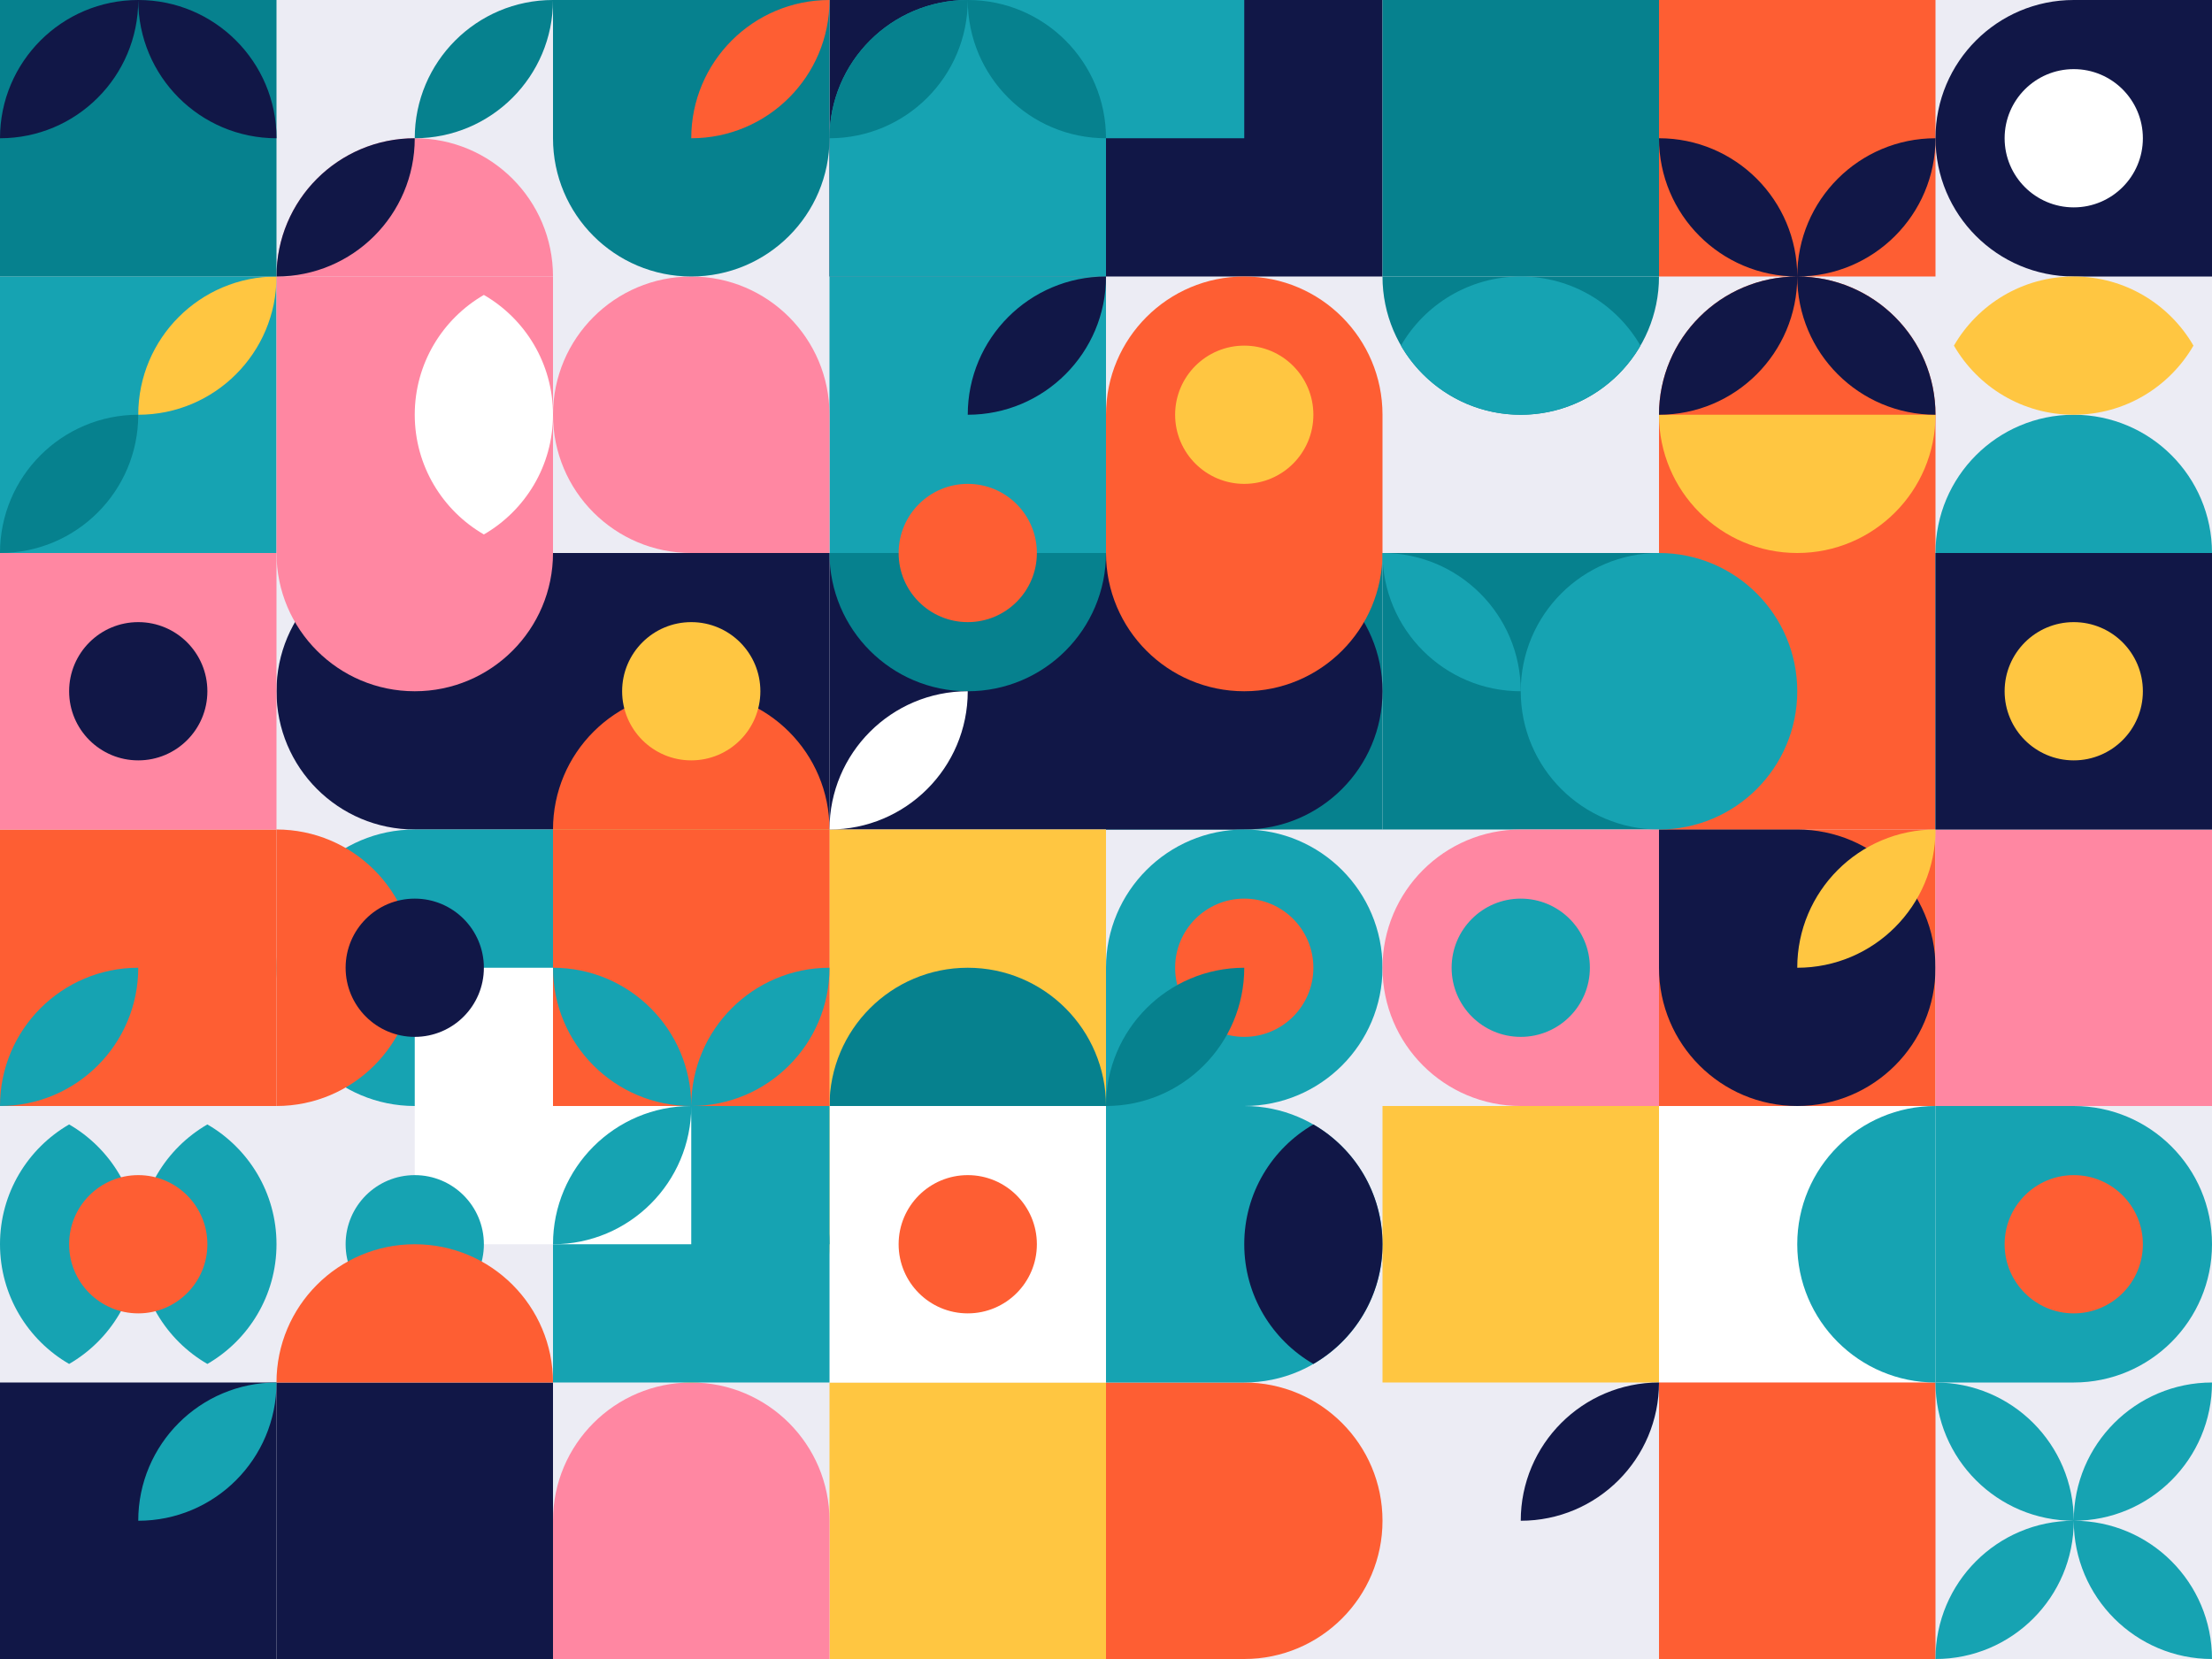 <?xml version="1.0" encoding="UTF-8"?>
<svg width="1600px" height="1200px" viewBox="0 0 1600 1200" version="1.1" xmlns="http://www.w3.org/2000/svg" xmlns:xlink="http://www.w3.org/1999/xlink">
    <!-- Generator: Sketch 55.2 (78181) - https://sketchapp.com -->
    <title>Rangitikei</title>
    <desc>Created with Sketch.</desc>
    <g id="Patterns" stroke="none" stroke-width="1" fill="none" fill-rule="evenodd">
        <g id="Rangitikei">
            <g transform="translate(0, -100)" id="Shape">
                <rect fill="#ECECF4" x="0" y="100" width="1600" height="1200"></rect>
                <rect fill="#111747" x="800" y="100" width="200" height="200"></rect>
                <rect fill="#111747" x="600" y="100" width="200" height="200"></rect>
                <path d="M300,500 L400,500 L400,700 L300,700 C244.772,700 200,655.228 200,600 C200,544.772 244.772,500 300,500 Z" fill="#111747"></path>
                <rect fill="#111747" x="600" y="500" width="200" height="200"></rect>
                <rect fill="#FFC641" x="600" y="700" width="200" height="200"></rect>
                <rect fill="#06818E" x="1000" y="500" width="200" height="200"></rect>
                <rect fill="#06818E" x="800" y="500" width="200" height="200"></rect>
                <rect fill="#FFC641" x="600" y="1100" width="200" height="200"></rect>
                <rect fill="#111747" x="400" y="500" width="200" height="200"></rect>
                <rect fill="#FFFFFF" x="600" y="900" width="200" height="200"></rect>
                <rect fill="#16A3B2" x="600" y="300" width="200" height="200"></rect>
                <path d="M800,500 L900,500 C955.228,500 1000,544.772 1000,600 C1000,655.228 955.228,700 900,700 L800,700 L800,500 Z" fill="#111747"></path>
                <path d="M800,1100 L900,1100 C955.228,1100 1000,1144.772 1000,1200 C1000,1255.228 955.228,1300 900,1300 L800,1300 L800,1100 Z" fill="#FE5E33"></path>
                <path d="M800,900 L900,900 C955.228,900 1000,944.772 1000,1000 C1000,1055.228 955.228,1100 900,1100 L800,1100 L800,900 Z" fill="#16A3B2"></path>
                <path d="M700,100 C755.228,100 800,144.772 800,200 L800,300 L600,300 L600,200 C600,144.772 644.772,100 700,100 Z" fill="#16A3B2"></path>
                <path d="M1300,300 C1355.228,300 1400,344.772 1400,400 L1400,500 L1200,500 L1200,400 C1200,344.772 1244.772,300 1300,300 Z" fill="#FE5E33"></path>
                <path d="M900,300 C955.228,300 1000,344.772 1000,400 L1000,500 L800,500 L800,400 C800,344.772 844.772,300 900,300 Z" fill="#FE5E33"></path>
                <path d="M500,300 C555.228,300 600,344.772 600,400 L600,500 L500,500 C444.772,500 400,455.228 400,400 C400,344.772 444.772,300 500,300 Z" fill="#FF87A2"></path>
                <path d="M500,1100 C555.228,1100 600,1144.772 600,1200 L600,1300 L400,1300 L400,1200 C400,1144.772 444.772,1100 500,1100 Z" fill="#FF87A2"></path>
                <rect fill="#16A3B2" x="700" y="0" width="200" height="200"></rect>
                <path d="M600,500 L800,500 C800,555.228 755.228,600 700,600 C644.772,600 600,555.228 600,500 Z" fill="#06818E"></path>
                <path d="M1000,300 L1200,300 C1200,355.228 1155.228,400 1100,400 C1044.772,400 1000,355.228 1000,300 Z" fill="#06818E"></path>
                <path d="M1200,400 L1400,400 C1400,455.228 1355.228,500 1300,500 C1244.772,500 1200,455.228 1200,400 Z" fill="#FFC641"></path>
                <path d="M900,700 C955.228,700 1000,744.772 1000,800 C1000,855.228 955.228,900 900,900 L800,900 L800,800 C800,744.772 844.772,700 900,700 Z" fill="#16A3B2"></path>
                <path d="M300,700 L400,700 L400,800 C400,855.228 355.228,900 300,900 C244.772,900 200,855.228 200,800 C200,744.772 244.772,700 300,700 Z" fill="#16A3B2"></path>
                <path d="M800,900 L600,900 C600,844.772 644.772,800 700,800 C755.228,800 800,844.772 800,900 Z" fill="#06818E"></path>
                <path d="M1600,500 L1400,500 C1400,444.772 1444.772,400 1500,400 C1555.228,400 1600,444.772 1600,500 Z" fill="#16A3B2"></path>
                <path d="M600,700 L400,700 C400,644.772 444.772,600 500,600 C555.228,600 600,644.772 600,700 Z" fill="#FE5E33"></path>
                <rect fill="#FFFFFF" x="1200" y="900" width="200" height="200"></rect>
                <rect fill="#FE5E33" x="1200" y="1100" width="200" height="200"></rect>
                <rect fill="#FFC641" x="400" y="700" width="200" height="200"></rect>
                <path d="M400,900 L600,900 L600,1000 C600,1055.228 555.228,1100 500,1100 C444.772,1100 400,1055.228 400,1000 L400,900 Z" fill="#FFC641"></path>
                <path d="M800,0 C800,55.228 755.228,100 700,100 C700,44.772 744.772,0 800,0 Z M600,200 C600,144.772 644.772,100 700,100 C700,155.228 655.228,200 600,200 Z M700,100 C644.772,100 600,55.228 600,0 C655.228,0 700,44.772 700,100 Z M700,100 C755.228,100 800,144.772 800,200 C744.772,200 700,155.228 700,100 Z" fill="#06818E"></path>
                <rect fill="#FE5E33" x="1200" y="500" width="200" height="200"></rect>
                <rect fill="#111747" x="0" y="1100" width="200" height="200"></rect>
                <rect fill="#FE5E33" x="1200" y="100" width="200" height="200"></rect>
                <rect fill="#16A3B2" x="0" y="300" width="200" height="200"></rect>
                <rect fill="#16A3B2" x="1400" y="500" width="200" height="200"></rect>
                <rect fill="#06818E" x="1000" y="100" width="200" height="200"></rect>
                <rect fill="#FE5E33" x="0" y="700" width="200" height="200"></rect>
                <rect fill="#FE5E33" x="1200" y="700" width="200" height="200"></rect>
                <path d="M1200,700 L1300,700 C1355.228,700 1400,744.772 1400,800 C1400,855.228 1355.228,900 1300,900 C1244.772,900 1200,855.228 1200,800 L1200,700 Z" fill="#111747"></path>
                <path d="M1200,700 C1144.772,700 1100,655.228 1100,600 C1100,544.772 1144.772,500 1200,500 L1200,700 Z" fill="#16A3B2"></path>
                <path d="M1200,700 L1200,500 C1255.228,500 1300,544.772 1300,600 C1300,655.228 1255.228,700 1200,700 Z" fill="#16A3B2"></path>
                <path d="M1400,900 L1500,900 C1555.228,900 1600,944.772 1600,1000 C1600,1055.228 1555.228,1100 1500,1100 L1400,1100 L1400,900 Z" fill="#16A3B2"></path>
                <path d="M1400,1100 C1344.772,1100 1300,1055.228 1300,1000 C1300,944.772 1344.772,900 1400,900 L1400,1100 Z" fill="#16A3B2"></path>
                <rect fill="#FF87A2" x="0" y="500" width="200" height="200"></rect>
                <rect fill="#FFC641" x="1000" y="900" width="200" height="200"></rect>
                <rect fill="#FF87A2" x="1400" y="700" width="200" height="200"></rect>
                <path d="M1100,700 L1200,700 L1200,900 L1100,900 C1044.772,900 1000,855.228 1000,800 C1000,744.772 1044.772,700 1100,700 Z" fill="#FF87A2"></path>
                <path d="M200,500 L400,500 C400,555.228 355.228,600 300,600 C244.772,600 200,555.228 200,500 Z" fill="#FF87A2"></path>
                <path d="M800,500 L1000,500 C1000,555.228 955.228,600 900,600 C844.772,600 800,555.228 800,500 Z" fill="#FE5E33"></path>
                <rect fill="#FF87A2" x="200" y="300" width="200" height="200"></rect>
                <path d="M400,300 L200,300 C200,244.772 244.772,200 300,200 C355.228,200 400,244.772 400,300 Z" fill="#FF87A2"></path>
                <path d="M400,100 C400,155.228 355.228,200 300,200 C300,144.772 344.772,100 400,100 Z" fill="#06818E"></path>
                <path d="M200,300 C200,244.772 244.772,200 300,200 C300,255.228 255.228,300 200,300 Z" fill="#111747"></path>
                <path d="M350,486.577 C320.11,469.286 300,436.969 300,399.955 C300,362.941 320.11,330.624 350,313.333 C379.89,330.624 400,362.941 400,399.955 C400,436.969 379.89,469.286 350,486.577 L350,486.577 Z" fill="#FFFFFF"></path>
                <path d="M800,300 C800,355.228 755.228,400 700,400 C700,344.772 744.772,300 800,300 Z" fill="#111747"></path>
                <path d="M1000,500 C1055.228,500 1100,544.772 1100,600 C1044.772,600 1000,555.228 1000,500 Z" fill="#16A3B2"></path>
                <path d="M1400,700 C1400,755.228 1355.228,800 1300,800 C1300,744.772 1344.772,700 1400,700 Z" fill="#FFC641"></path>
                <path d="M200,300 C200,355.228 155.228,400 100,400 C100,344.772 144.772,300 200,300 Z" fill="#FFC641"></path>
                <path d="M200,900 L200,700 C255.228,700 300,744.772 300,800 C300,855.228 255.228,900 200,900 Z" fill="#FE5E33"></path>
                <path d="M0,900 C0,844.772 44.772,800 100,800 C100,855.228 55.228,900 0,900 Z" fill="#16A3B2"></path>
                <rect fill="#06818E" x="0" y="100" width="200" height="200"></rect>
                <path d="M1186.577,350 C1169.286,379.89 1136.969,400 1099.955,400 C1062.941,400 1030.624,379.89 1013.333,350 C1030.624,320.11 1062.941,300 1099.955,300 C1136.969,300 1169.286,320.11 1186.577,350 L1186.577,350 Z" fill="#16A3B2"></path>
                <path d="M0,500 C0,444.772 44.772,400 100,400 C100,455.228 55.228,500 0,500 Z" fill="#06818E"></path>
                <path d="M600,700 C600,644.772 644.772,600 700,600 C700,655.228 655.228,700 600,700 Z" fill="#FFFFFF"></path>
                <path d="M150,1086.577 C120.11,1069.286 100,1036.969 100,999.955 C100,962.941 120.11,930.624 150,913.333 C179.89,930.624 200,962.941 200,999.955 C200,1036.969 179.89,1069.286 150,1086.577 L150,1086.577 Z M50,1086.577 C20.11,1069.286 0,1036.969 0,999.955 C0,962.941 20.11,930.624 50,913.333 C79.89,930.624 100,962.941 100,999.955 C100,1036.969 79.89,1069.286 50,1086.577 L50,1086.577 Z" fill="#16A3B2"></path>
                <path d="M950,1086.577 C920.11,1069.286 900,1036.969 900,999.955 C900,962.941 920.11,930.624 950,913.333 C979.89,930.624 1000,962.941 1000,999.955 C1000,1036.969 979.89,1069.286 950,1086.577 L950,1086.577 Z" fill="#111747"></path>
                <rect fill="#111747" x="1400" y="500" width="200" height="200"></rect>
                <rect fill="#16A3B2" x="400" y="900" width="200" height="200"></rect>
                <rect fill="#FFFFFF" x="300" y="800" width="200" height="200"></rect>
                <rect fill="#FE5E33" x="400" y="700" width="200" height="200"></rect>
                <path d="M1500,550 C1527.614,550 1550,572.386 1550,600 C1550,627.614 1527.614,650 1500,650 C1472.386,650 1450,627.614 1450,600 C1450,572.386 1472.386,550 1500,550 Z" fill="#FFC641"></path>
                <path d="M500,550 C527.614,550 550,572.386 550,600 C550,627.614 527.614,650 500,650 C472.386,650 450,627.614 450,600 C450,572.386 472.386,550 500,550 Z" fill="#FFC641"></path>
                <path d="M100,550 C127.614,550 150,572.386 150,600 C150,627.614 127.614,650 100,650 C72.386,650 50,627.614 50,600 C50,572.386 72.386,550 100,550 Z" fill="#111747"></path>
                <path d="M700,950 C727.614,950 750,972.386 750,1000 C750,1027.614 727.614,1050 700,1050 C672.386,1050 650,1027.614 650,1000 C650,972.386 672.386,950 700,950 Z" fill="#FE5E33"></path>
                <path d="M900,750 C927.614,750 950,772.386 950,800 C950,827.614 927.614,850 900,850 C872.386,850 850,827.614 850,800 C850,772.386 872.386,750 900,750 Z" fill="#FE5E33"></path>
                <path d="M300,950 C327.614,950 350,972.386 350,1000 C350,1027.614 327.614,1050 300,1050 C272.386,1050 250,1027.614 250,1000 C250,972.386 272.386,950 300,950 Z" fill="#16A3B2"></path>
                <path d="M1100,750 C1127.614,750 1150,772.386 1150,800 C1150,827.614 1127.614,850 1100,850 C1072.386,850 1050,827.614 1050,800 C1050,772.386 1072.386,750 1100,750 Z" fill="#16A3B2"></path>
                <path d="M100,950 C127.614,950 150,972.386 150,1000 C150,1027.614 127.614,1050 100,1050 C72.386,1050 50,1027.614 50,1000 C50,972.386 72.386,950 100,950 Z" fill="#FE5E33"></path>
                <path d="M900,350 C927.614,350 950,372.386 950,400 C950,427.614 927.614,450 900,450 C872.386,450 850,427.614 850,400 C850,372.386 872.386,350 900,350 Z" fill="#FFC641"></path>
                <path d="M300,750 C327.614,750 350,772.386 350,800 C350,827.614 327.614,850 300,850 C272.386,850 250,827.614 250,800 C250,772.386 272.386,750 300,750 Z" fill="#111747"></path>
                <path d="M700,450 C727.614,450 750,472.386 750,500 C750,527.614 727.614,550 700,550 C672.386,550 650,527.614 650,500 C650,472.386 672.386,450 700,450 Z" fill="#FE5E33"></path>
                <path d="M1500,950 C1527.614,950 1550,972.386 1550,1000 C1550,1027.614 1527.614,1050 1500,1050 C1472.386,1050 1450,1027.614 1450,1000 C1450,972.386 1472.386,950 1500,950 Z" fill="#FE5E33"></path>
                <path d="M1400,200 C1400,255.228 1355.228,300 1300,300 C1300,244.772 1344.772,200 1400,200 Z M1200,400 C1200,344.772 1244.772,300 1300,300 C1300,355.228 1255.228,400 1200,400 Z M1300,300 C1244.772,300 1200,255.228 1200,200 C1255.228,200 1300,244.772 1300,300 Z M1300,300 C1355.228,300 1400,344.772 1400,400 C1344.772,400 1300,355.228 1300,300 Z" fill="#111747"></path>
                <path d="M1100,1200 C1100,1144.772 1144.772,1100 1200,1100 C1200,1155.228 1155.228,1200 1100,1200 Z" fill="#111747"></path>
                <path d="M400,100 L600,100 L600,200 C600,255.228 555.228,300 500,300 C444.772,300 400,255.228 400,200 L400,100 Z" fill="#06818E"></path>
                <path d="M500,200 C500,144.772 544.772,100 600,100 C600,155.228 555.228,200 500,200 Z" fill="#FE5E33"></path>
                <rect fill="#111747" x="200" y="1100" width="200" height="200"></rect>
                <path d="M400,1100 L200,1100 C200,1044.772 244.772,1000 300,1000 C355.228,1000 400,1044.772 400,1100 Z" fill="#FE5E33"></path>
                <path d="M1500,100 L1600,100 L1600,300 L1500,300 C1444.772,300 1400,255.228 1400,200 C1400,144.772 1444.772,100 1500,100 Z" fill="#111747"></path>
                <path d="M1500,150 C1527.614,150 1550,172.386 1550,200 C1550,227.614 1527.614,250 1500,250 C1472.386,250 1450,227.614 1450,200 C1450,172.386 1472.386,150 1500,150 Z" fill="#FFFFFF"></path>
                <path d="M100,1200 C100,1144.772 144.772,1100 200,1100 C200,1155.228 155.228,1200 100,1200 Z" fill="#16A3B2"></path>
                <path d="M1600,1100 C1600,1155.228 1555.228,1200 1500,1200 C1500,1144.772 1544.772,1100 1600,1100 Z M1400,1300 C1400,1244.772 1444.772,1200 1500,1200 C1500,1255.228 1455.228,1300 1400,1300 Z M1500,1200 C1444.772,1200 1400,1155.228 1400,1100 C1455.228,1100 1500,1144.772 1500,1200 Z M1500,1200 C1555.228,1200 1600,1244.772 1600,1300 C1544.772,1300 1500,1255.228 1500,1200 Z" fill="#16A3B2"></path>
                <path d="M1586.577,350 C1569.286,379.89 1536.969,400 1499.955,400 C1462.941,400 1430.624,379.89 1413.333,350 C1430.624,320.11 1462.941,300 1499.955,300 C1536.969,300 1569.286,320.11 1586.577,350 L1586.577,350 Z" fill="#FFC641"></path>
                <path d="M900,800 C900,855.228 855.228,900 800,900 C800,844.772 844.772,800 900,800 Z" fill="#06818E"></path>
                <path d="M200,0 C200,55.228 155.228,100 100,100 C100,44.772 144.772,0 200,0 Z M0,200 C0,144.772 44.772,100 100,100 C100,155.228 55.228,200 0,200 Z M100,100 C44.772,100 0,55.228 0,0 C55.228,0 100,44.772 100,100 Z M100,100 C155.228,100 200,144.772 200,200 C144.772,200 100,155.228 100,100 Z" fill="#111747"></path>
                <path d="M600,800 C600,855.228 555.228,900 500,900 C500,844.772 544.772,800 600,800 Z M400,1000 C400,944.772 444.772,900 500,900 C500,955.228 455.228,1000 400,1000 Z M500,900 C444.772,900 400,855.228 400,800 C455.228,800 500,844.772 500,900 Z M500,900 C555.228,900 600,944.772 600,1000 C544.772,1000 500,955.228 500,900 Z" fill="#16A3B2"></path>
            </g>
        </g>
    </g>
</svg>